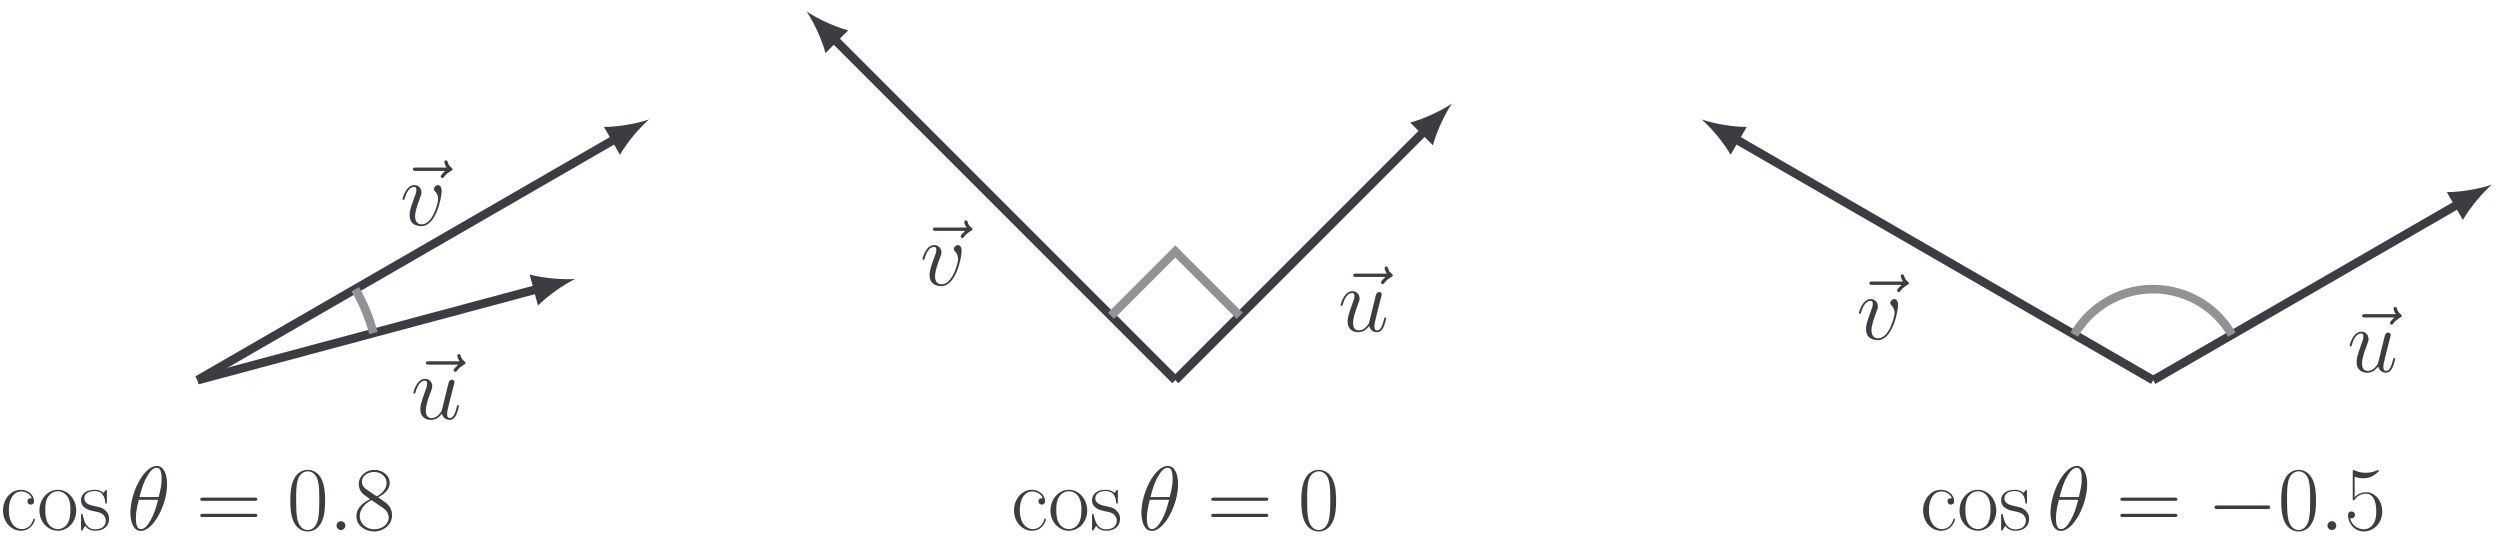 <?xml version='1.0' encoding='UTF-8'?>
<!-- This file was generated by dvisvgm 2.13.1 -->
<svg version='1.1' xmlns='http://www.w3.org/2000/svg' xmlns:xlink='http://www.w3.org/1999/xlink' width='410.414pt' height='88.255pt' viewBox='-63.701 -68.18 410.414 88.255'>
<defs>
<path id='g0-0' d='M10.371-3.736C10.371-4.035 10.087-4.035 9.878-4.035H1.733C1.524-4.035 1.24-4.035 1.24-3.736S1.524-3.437 1.733-3.437H9.878C10.087-3.437 10.371-3.437 10.371-3.736Z'/>
<path id='g2-48' d='M6.276-4.797C6.276-5.709 6.262-7.263 5.634-8.458C5.081-9.504 4.199-9.878 3.422-9.878C2.705-9.878 1.793-9.549 1.225-8.473C.628-7.352 .568-5.963 .568-4.797C.568-3.945 .583-2.645 1.046-1.509C1.689 .03 2.839 .239 3.422 .239C4.11 .239 5.156-.045 5.768-1.465C6.217-2.496 6.276-3.706 6.276-4.797ZM5.32-4.961C5.32-3.99 5.32-2.795 5.141-1.913C4.827-.284 3.945 0 3.422 0C2.466 0 1.898-.822 1.689-1.958C1.524-2.839 1.524-4.125 1.524-4.961C1.524-6.112 1.524-7.068 1.719-7.98C2.002-9.25 2.839-9.639 3.422-9.639C4.035-9.639 4.827-9.235 5.111-8.01C5.305-7.158 5.32-6.157 5.32-4.961Z'/>
<path id='g2-53' d='M6.232-3.019C6.232-4.812 5.066-6.202 3.616-6.202C2.854-6.202 2.212-5.918 1.704-5.38V-8.742C1.853-8.682 2.466-8.488 3.093-8.488C4.483-8.488 5.245-9.235 5.679-9.669C5.679-9.788 5.679-9.863 5.589-9.863C5.589-9.863 5.544-9.863 5.425-9.803C4.902-9.579 4.289-9.4 3.542-9.4C3.093-9.4 2.421-9.46 1.689-9.788C1.524-9.863 1.479-9.863 1.479-9.863C1.405-9.863 1.39-9.848 1.39-9.549V-5.215C1.39-4.946 1.39-4.872 1.539-4.872C1.614-4.872 1.644-4.902 1.719-5.006C2.197-5.679 2.854-5.963 3.601-5.963C4.125-5.963 5.245-5.634 5.245-3.078C5.245-2.6 5.245-1.733 4.797-1.046C4.423-.433 3.841-.12 3.198-.12C2.212-.12 1.21-.807 .941-1.958C1.001-1.943 1.121-1.913 1.181-1.913C1.375-1.913 1.748-2.017 1.748-2.481C1.748-2.884 1.465-3.049 1.181-3.049C.837-3.049 .613-2.839 .613-2.421C.613-1.121 1.644 .239 3.228 .239C4.767 .239 6.232-1.091 6.232-3.019Z'/>
<path id='g2-56' d='M6.351-2.436C6.351-3.796 5.44-4.423 4.842-4.827C4.633-4.976 4.513-5.051 4.065-5.38C5.006-5.858 5.963-6.575 5.963-7.726C5.963-9.086 4.648-9.878 3.437-9.878C2.077-9.878 .882-8.892 .882-7.532C.882-7.158 .971-6.516 1.554-5.948C1.704-5.798 2.331-5.35 2.735-5.066C2.062-4.722 .493-3.9 .493-2.257C.493-.717 1.958 .239 3.407 .239C5.006 .239 6.351-.912 6.351-2.436ZM5.455-7.726C5.455-6.336 3.9-5.544 3.826-5.544C3.826-5.544 3.796-5.544 3.676-5.634L2.107-6.695C1.988-6.77 1.39-7.233 1.39-7.935C1.39-8.847 2.331-9.534 3.407-9.534C4.588-9.534 5.455-8.697 5.455-7.726ZM5.798-2.062C5.798-.956 4.692-.12 3.437-.12C2.077-.12 1.046-1.091 1.046-2.271S1.958-4.438 2.989-4.902L4.857-3.631C5.081-3.467 5.798-2.974 5.798-2.062Z'/>
<path id='g2-61' d='M10.057-5.051C10.057-5.32 9.803-5.32 9.549-5.32H1.196C.941-5.32 .687-5.32 .687-5.051C.687-4.797 .912-4.797 1.136-4.797H9.609C9.833-4.797 10.057-4.797 10.057-5.051ZM10.057-2.406C10.057-2.66 9.833-2.66 9.609-2.66H1.136C.912-2.66 .687-2.66 .687-2.406C.687-2.137 .941-2.137 1.196-2.137H9.549C9.803-2.137 10.057-2.137 10.057-2.406Z'/>
<path id='g2-99' d='M5.738-1.763C5.738-1.823 5.724-1.868 5.619-1.868S5.499-1.853 5.44-1.659C5.051-.448 4.199-.149 3.557-.149C2.6-.149 1.45-1.031 1.45-3.243C1.45-5.514 2.555-6.336 3.437-6.336C4.02-6.336 4.887-6.052 5.215-5.23C4.932-5.23 4.513-5.23 4.513-4.707C4.513-4.289 4.857-4.169 5.051-4.169C5.156-4.169 5.589-4.214 5.589-4.737C5.589-5.798 4.573-6.605 3.422-6.605C1.838-6.605 .493-5.141 .493-3.228C.493-1.24 1.898 .12 3.422 .12C5.275 .12 5.738-1.599 5.738-1.763Z'/>
<path id='g2-111' d='M6.441-3.198C6.441-5.111 5.051-6.605 3.422-6.605S.403-5.111 .403-3.198C.403-1.315 1.793 .12 3.422 .12S6.441-1.315 6.441-3.198ZM5.484-3.318C5.484-2.735 5.455-1.838 5.051-1.121C4.633-.433 3.99-.149 3.422-.149C2.72-.149 2.122-.568 1.778-1.151C1.405-1.823 1.36-2.66 1.36-3.318C1.36-3.945 1.39-4.722 1.778-5.395C2.077-5.888 2.66-6.366 3.422-6.366C4.095-6.366 4.663-5.993 5.021-5.469C5.484-4.767 5.484-3.781 5.484-3.318Z'/>
<path id='g2-115' d='M4.976-1.853C4.976-2.615 4.573-3.019 4.379-3.198C3.93-3.661 3.407-3.766 2.78-3.885C1.958-4.065 .912-4.274 .912-5.186C.912-5.574 1.121-6.396 2.63-6.396C4.229-6.396 4.319-4.902 4.349-4.423C4.364-4.349 4.438-4.334 4.483-4.334C4.618-4.334 4.618-4.379 4.618-4.633V-6.306C4.618-6.575 4.603-6.59 4.513-6.59C4.453-6.59 4.438-6.575 4.259-6.351C4.214-6.291 4.08-6.142 4.035-6.082C3.557-6.59 2.884-6.605 2.63-6.605C.971-6.605 .374-5.738 .374-4.872C.374-3.527 1.898-3.213 2.331-3.123C3.273-2.929 3.601-2.869 3.915-2.6C4.11-2.421 4.438-2.092 4.438-1.554C4.438-.927 4.08-.12 2.705-.12C1.405-.12 .941-1.106 .672-2.421C.628-2.63 .628-2.645 .508-2.645S.374-2.63 .374-2.331V-.179C.374 .09 .389 .105 .478 .105C.553 .105 .568 .09 .643-.03L1.046-.672C1.345-.269 1.868 .12 2.705 .12C4.184 .12 4.976-.687 4.976-1.853Z'/>
<path id='g1-18' d='M6.62-7.517C6.62-9.041 6.142-10.521 4.917-10.521C2.824-10.521 .598-6.142 .598-2.854C.598-2.167 .747 .149 2.316 .149C4.349 .149 6.62-4.125 6.62-7.517ZM5.245-5.41H2.092C2.316-6.291 2.63-7.547 3.228-8.608C3.721-9.504 4.244-10.222 4.902-10.222C5.395-10.222 5.724-9.803 5.724-8.369C5.724-7.831 5.679-7.083 5.245-5.41ZM5.141-4.961C4.767-3.497 4.453-2.555 3.915-1.614C3.482-.852 2.959-.149 2.331-.149C1.868-.149 1.494-.508 1.494-1.988C1.494-2.959 1.733-3.975 1.973-4.961H5.141Z'/>
<path id='g1-58' d='M2.75-.717C2.75-1.151 2.391-1.45 2.032-1.45C1.599-1.45 1.3-1.091 1.3-.732C1.3-.299 1.659 0 2.017 0C2.451 0 2.75-.359 2.75-.717Z'/>
<path id='g1-117' d='M7.89-2.137C7.89-2.212 7.831-2.271 7.741-2.271C7.606-2.271 7.592-2.197 7.532-1.973C7.263-.941 6.994-.149 6.396-.149C5.948-.149 5.948-.643 5.948-.837C5.948-1.181 5.993-1.33 6.142-1.958L6.441-3.183L7.054-5.619C7.158-5.993 7.158-6.022 7.158-6.067C7.158-6.291 6.979-6.441 6.755-6.441C6.321-6.441 6.217-6.067 6.127-5.694L5.066-1.375C5.066-1.375 4.468-.149 3.377-.149C2.6-.149 2.451-.822 2.451-1.375C2.451-2.227 2.869-3.422 3.258-4.423C3.437-4.902 3.512-5.096 3.512-5.395C3.512-6.037 3.049-6.59 2.331-6.59C.956-6.59 .403-4.423 .403-4.304C.403-4.244 .463-4.169 .568-4.169C.702-4.169 .717-4.229 .777-4.438C1.136-5.724 1.719-6.291 2.286-6.291C2.436-6.291 2.675-6.276 2.675-5.798C2.675-5.41 2.511-4.976 2.286-4.408C1.629-2.63 1.554-2.062 1.554-1.614C1.554-.09 2.705 .149 3.318 .149C4.274 .149 4.797-.508 5.096-.867C5.29-.03 6.007 .149 6.366 .149C6.844 .149 7.203-.164 7.442-.672C7.696-1.21 7.89-2.092 7.89-2.137Z'/>
<path id='g1-118' d='M6.829-5.589C6.829-6.531 6.351-6.59 6.232-6.59C5.873-6.59 5.544-6.232 5.544-5.933C5.544-5.753 5.649-5.649 5.709-5.589C5.858-5.455 6.247-5.051 6.247-4.274C6.247-3.646 5.35-.149 3.557-.149C2.645-.149 2.466-.912 2.466-1.465C2.466-2.212 2.809-3.258 3.213-4.334C3.452-4.946 3.512-5.096 3.512-5.395C3.512-6.022 3.064-6.59 2.331-6.59C.956-6.59 .403-4.423 .403-4.304C.403-4.244 .463-4.169 .568-4.169C.702-4.169 .717-4.229 .777-4.438C1.136-5.724 1.719-6.291 2.286-6.291C2.421-6.291 2.675-6.291 2.675-5.798C2.675-5.41 2.511-4.976 2.286-4.408C1.569-2.496 1.569-2.032 1.569-1.674C1.569-1.345 1.614-.732 2.077-.314C2.615 .149 3.362 .149 3.497 .149C5.978 .149 6.829-4.737 6.829-5.589Z'/>
<path id='g1-126' d='M9.205-9.205C9.205-9.34 9.086-9.415 8.996-9.489C8.578-9.773 8.473-10.177 8.428-10.356C8.384-10.476 8.339-10.655 8.13-10.655C8.04-10.655 7.861-10.595 7.861-10.371C7.861-10.237 7.95-9.878 8.234-9.474H3.213C2.959-9.474 2.705-9.474 2.705-9.191C2.705-8.922 2.974-8.922 3.213-8.922H7.995C7.816-8.757 7.263-8.234 7.263-8.025C7.263-7.875 7.397-7.741 7.547-7.741C7.681-7.741 7.741-7.831 7.846-7.98C8.204-8.428 8.608-8.712 8.951-8.907C9.101-8.996 9.205-9.041 9.205-9.205Z'/>
</defs>
<g id='page1'>
<path d='M-31.293-5.77L24.613-20.75' stroke='#3c3c43' fill='none' stroke-width='1.417' stroke-miterlimit='10'/>
<path d='M30.734-22.387C28.832-22.242 25.609-22.473 23.25-23.117L24.617-18.016C26.34-19.754 29.012-21.563 30.734-22.387' fill='#3c3c43'/>
<g fill='#3c3c43' transform='matrix(1 0 0 1 -125.495 6.371)'>
<use x='129.009' y='-5.768' xlink:href='#g1-126'/>
<use x='129.246' y='-5.768' xlink:href='#g1-117'/>
</g>
<path d='M-31.293-5.77L37.371-45.41' stroke='#3c3c43' fill='none' stroke-width='1.417' stroke-miterlimit='10'/>
<path d='M42.859-48.578C41.055-47.945 37.887-47.332 35.441-47.344L38.078-42.77C39.293-44.895 41.406-47.336 42.859-48.578' fill='#3c3c43'/>
<g fill='#3c3c43' transform='matrix(1 0 0 1 -127.268 -25.434)'>
<use x='128.65' y='-5.768' xlink:href='#g1-126'/>
<use x='129.246' y='-5.768' xlink:href='#g1-118'/>
</g>
<path d='M-2.398-13.504C-3.074-16.027-4.078-18.449-5.383-20.711' stroke='#929295' fill='none' stroke-width='1.417' stroke-miterlimit='10'/>
<g fill='#3c3c43' transform='matrix(1 0 0 1 -192.946 24.599)'>
<use x='129.246' y='-5.768' xlink:href='#g2-99'/>
<use x='135.318' y='-5.768' xlink:href='#g2-111'/>
<use x='142.172' y='-5.768' xlink:href='#g2-115'/>
<use x='150.054' y='-5.768' xlink:href='#g1-18'/>
<use x='161.431' y='-5.768' xlink:href='#g2-61'/>
<use x='176.339' y='-5.768' xlink:href='#g2-48'/>
<use x='183.193' y='-5.768' xlink:href='#g1-58'/>
<use x='187.258' y='-5.768' xlink:href='#g2-56'/>
</g>
<path d='M129.246-5.77L170.172-46.695' stroke='#3c3c43' fill='none' stroke-width='1.417' stroke-miterlimit='10'/>
<path d='M174.652-51.176C173.074-50.098 170.172-48.684 167.804-48.062L171.539-44.328C172.164-46.695 173.574-49.598 174.652-51.176' fill='#3c3c43'/>
<g fill='#3c3c43' transform='matrix(1 0 0 1 26.732 -8.022)'>
<use x='129.009' y='-5.768' xlink:href='#g1-126'/>
<use x='129.246' y='-5.768' xlink:href='#g1-117'/>
</g>
<path d='M129.246-5.77L73.184-61.828' stroke='#3c3c43' fill='none' stroke-width='1.417' stroke-miterlimit='10'/>
<path d='M68.703-66.313C69.781-64.734 71.191-61.828 71.816-59.465L75.551-63.199C73.184-63.82 70.281-65.23 68.703-66.313' fill='#3c3c43'/>
<g fill='#3c3c43' transform='matrix(1 0 0 1 -41.911 -15.59)'>
<use x='128.65' y='-5.768' xlink:href='#g1-126'/>
<use x='129.246' y='-5.768' xlink:href='#g1-118'/>
</g>
<path d='M139.812-16.336L129.246-26.902L118.68-16.336' stroke='#929295' fill='none' stroke-width='1.417' stroke-miterlimit='10'/>
<g fill='#3c3c43' transform='matrix(1 0 0 1 -26.974 24.599)'>
<use x='129.246' y='-5.768' xlink:href='#g2-99'/>
<use x='135.318' y='-5.768' xlink:href='#g2-111'/>
<use x='142.172' y='-5.768' xlink:href='#g2-115'/>
<use x='150.054' y='-5.768' xlink:href='#g1-18'/>
<use x='161.431' y='-5.768' xlink:href='#g2-61'/>
<use x='176.339' y='-5.768' xlink:href='#g2-48'/>
</g>
<path d='M289.785-5.77L339.906-34.707' stroke='#3c3c43' fill='none' stroke-width='1.417' stroke-miterlimit='10'/>
<path d='M345.395-37.875C343.594-37.242 340.422-36.633 337.977-36.641L340.617-32.07C341.832-34.191 343.945-36.633 345.395-37.875' fill='#3c3c43'/>
<g fill='#3c3c43' transform='matrix(1 0 0 1 192.372 -1.373)'>
<use x='129.009' y='-5.768' xlink:href='#g1-126'/>
<use x='129.246' y='-5.768' xlink:href='#g1-117'/>
</g>
<path d='M289.785-5.77L221.121-45.41' stroke='#3c3c43' fill='none' stroke-width='1.417' stroke-miterlimit='10'/>
<path d='M215.632-48.578C217.086-47.336 219.199-44.895 220.41-42.77L223.05-47.344C220.605-47.332 217.437-47.945 215.632-48.578' fill='#3c3c43'/>
<g fill='#3c3c43' transform='matrix(1 0 0 1 111.823 -6.724)'>
<use x='128.65' y='-5.768' xlink:href='#g1-126'/>
<use x='129.246' y='-5.768' xlink:href='#g1-118'/>
</g>
<path d='M302.699-13.238C298.574-20.387 289.434-22.836 282.289-18.711C280.016-17.398 278.129-15.512 276.816-13.238' stroke='#929295' fill='none' stroke-width='1.417' stroke-miterlimit='10'/>
<g fill='#3c3c43' transform='matrix(1 0 0 1 122.268 24.599)'>
<use x='129.246' y='-5.768' xlink:href='#g2-99'/>
<use x='135.318' y='-5.768' xlink:href='#g2-111'/>
<use x='142.172' y='-5.768' xlink:href='#g2-115'/>
<use x='150.054' y='-5.768' xlink:href='#g1-18'/>
<use x='161.431' y='-5.768' xlink:href='#g2-61'/>
<use x='176.339' y='-5.768' xlink:href='#g0-0'/>
<use x='187.963' y='-5.768' xlink:href='#g2-48'/>
<use x='194.816' y='-5.768' xlink:href='#g1-58'/>
<use x='198.881' y='-5.768' xlink:href='#g2-53'/>
</g>
</g>
</svg>